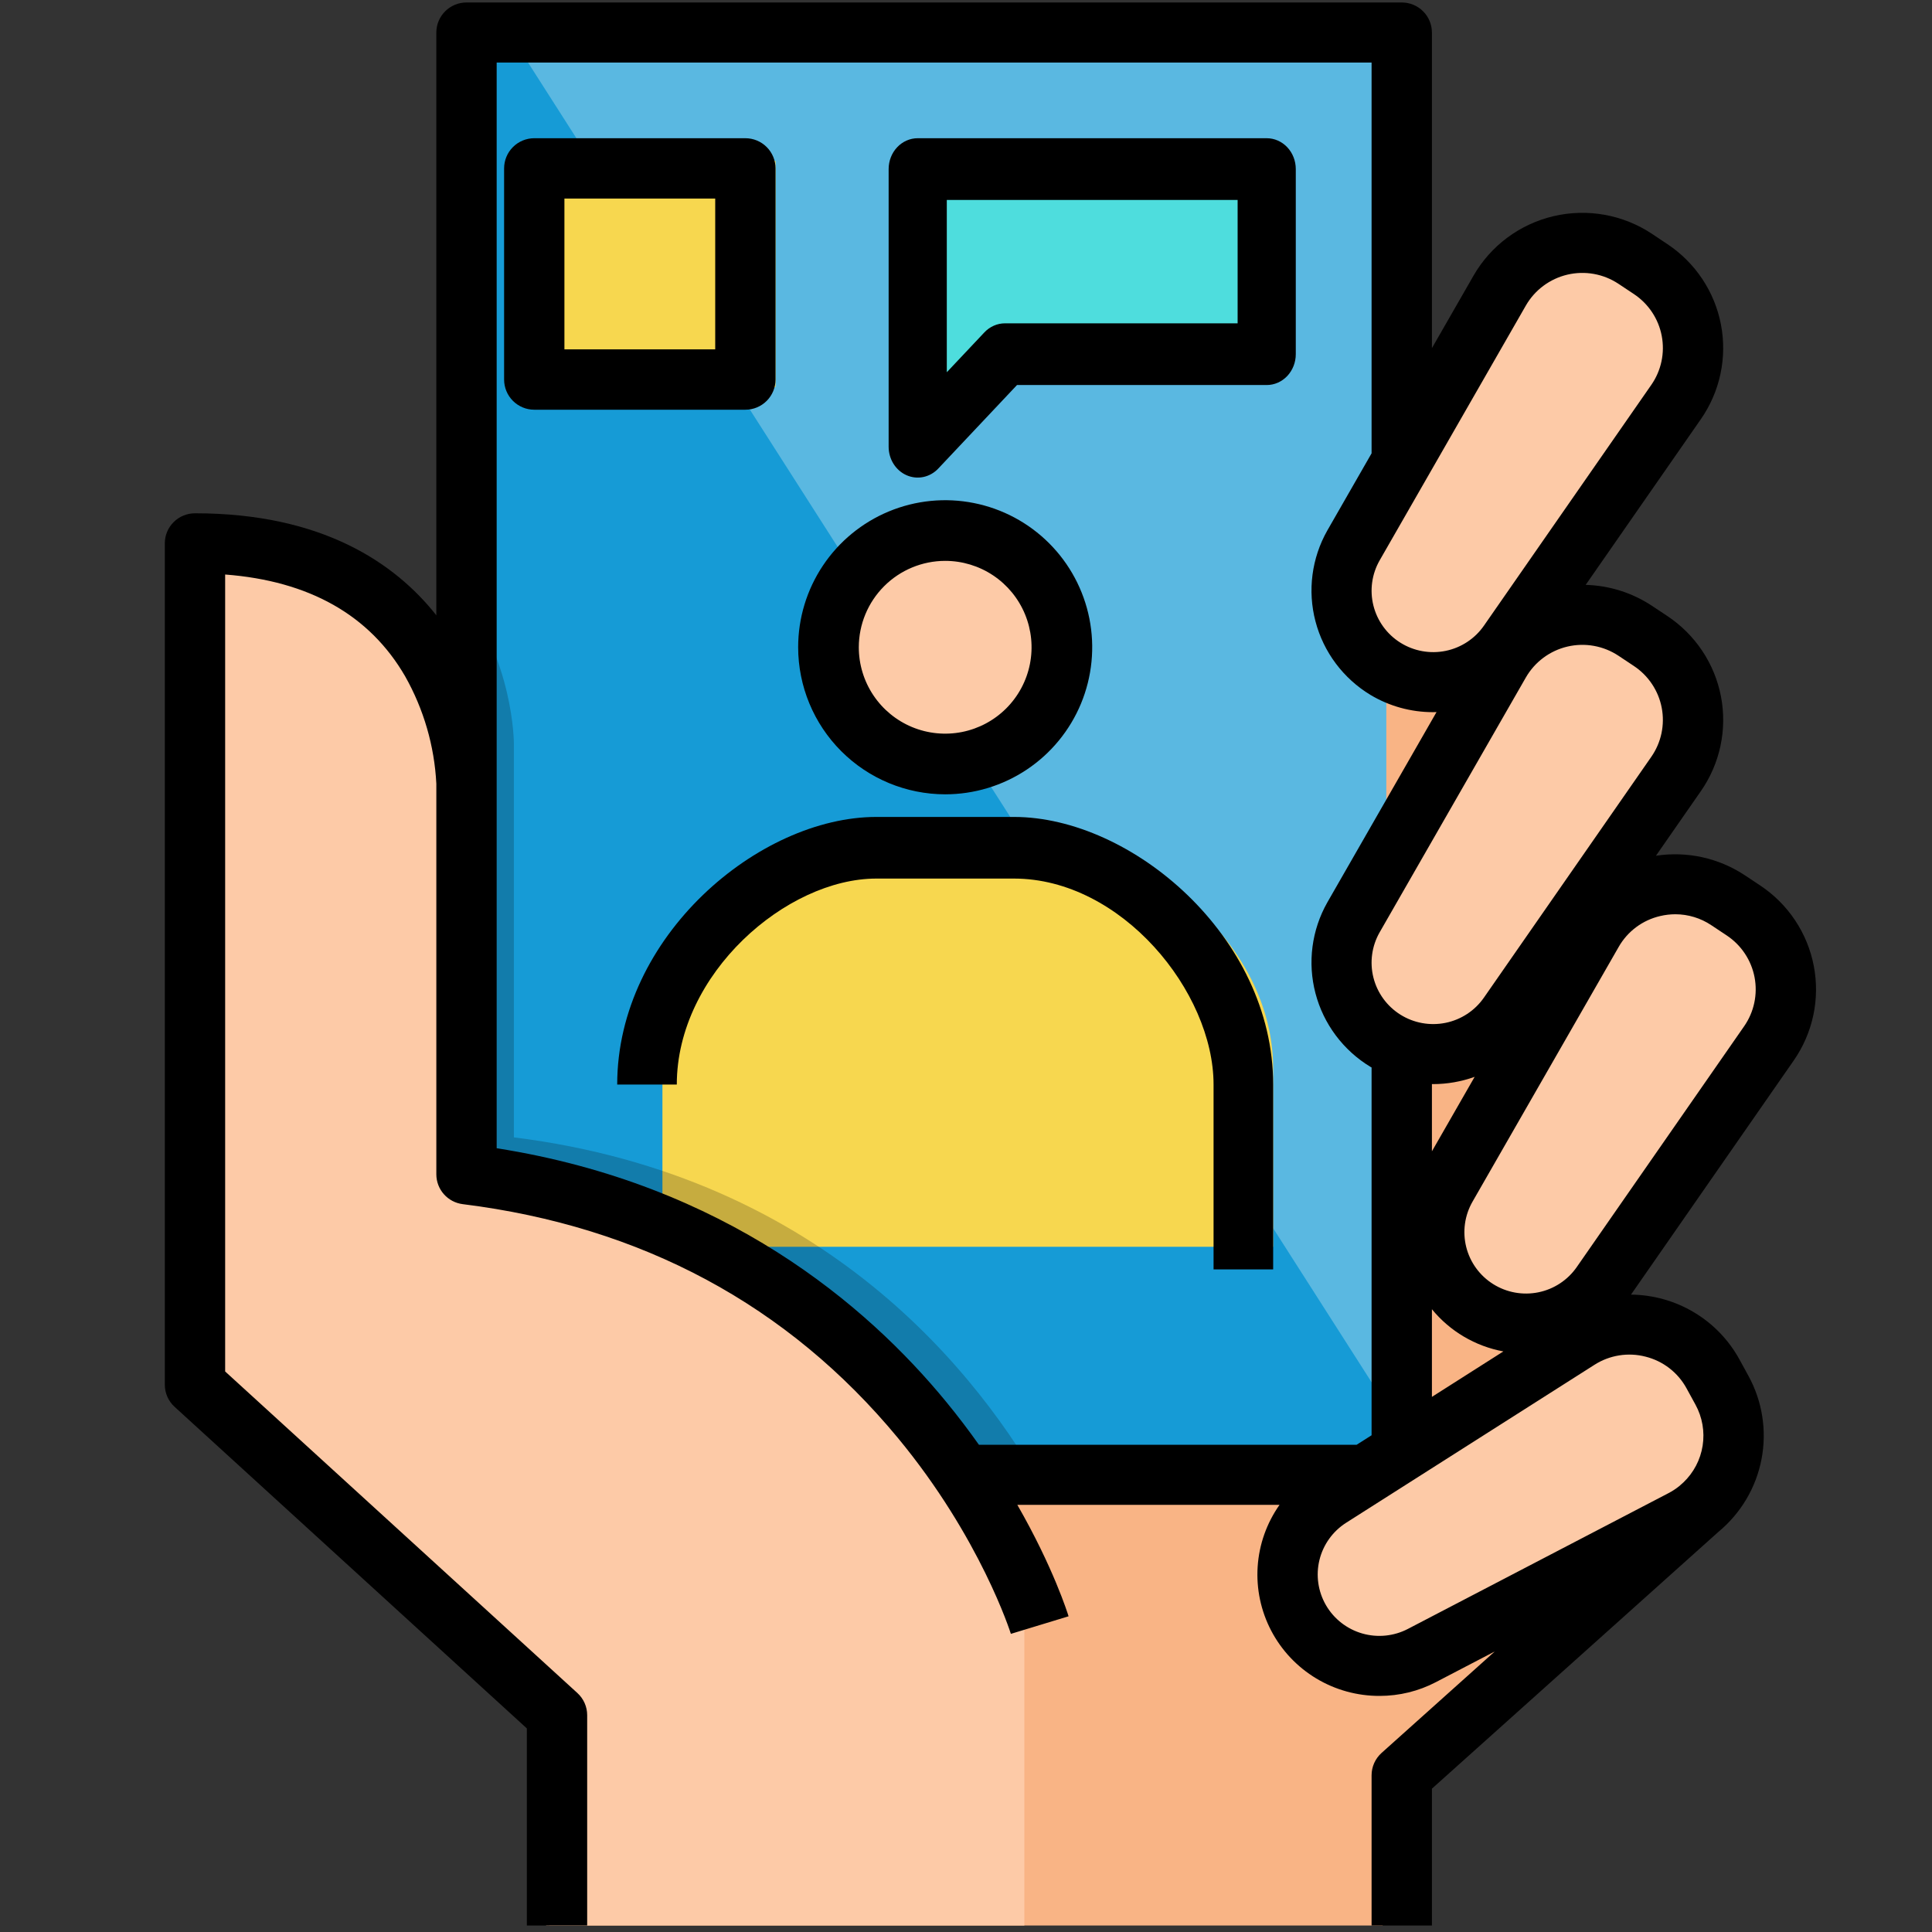 <svg width="210" height="210" viewBox="0 0 210 210" fill="none" xmlns="http://www.w3.org/2000/svg">
<rect x="0" y="0" width="210" height="210" fill="#333333" stroke="none"/>
<g clip-path="url(#clip0_38_1830)">
<path d="M150.292 209.296L150.292 192.82L182.643 163.163L172.938 143.391L169.703 120.324L179.408 80.781L166.467 67.6L176.173 44.534L145.035 58.127L59.711 133.505L59.711 209.296L150.292 209.296Z" fill="#F9B485"/>
<path d="M49.877 2.728L150.68 2.728L150.68 160.113L49.877 160.113L49.877 2.728Z" fill="#169BD6"/>
<path d="M170.426 146.97L143.062 164.033C140.83 165.425 139.246 167.614 138.649 170.132C138.051 172.65 138.488 175.296 139.865 177.504C141.202 179.647 143.324 181.214 145.801 181.885C148.278 182.557 150.924 182.283 153.202 181.12L181.926 166.45C183.162 165.819 184.256 164.953 185.146 163.905C186.036 162.856 186.702 161.645 187.107 160.342C187.512 159.04 187.647 157.671 187.505 156.317C187.362 154.962 186.945 153.649 186.277 152.454L185.297 150.7C184.607 149.466 183.665 148.384 182.529 147.52C181.392 146.657 180.086 146.031 178.692 145.681C177.297 145.331 175.843 145.265 174.422 145.487C173 145.709 171.64 146.214 170.426 146.97V146.97Z" fill="#FDCAA7"/>
<path d="M173.298 101.532L156.951 130.041C155.618 132.366 155.252 135.118 155.932 137.709C156.611 140.299 158.281 142.522 160.585 143.899C162.822 145.237 165.485 145.676 168.035 145.128C170.585 144.58 172.831 143.086 174.315 140.948L193.04 113.991C193.846 112.831 194.412 111.523 194.705 110.143C194.998 108.763 195.012 107.338 194.747 105.953C194.481 104.567 193.942 103.248 193.159 102.072C192.377 100.897 191.367 99.888 190.189 99.106L188.462 97.958C187.246 97.15 185.876 96.601 184.438 96.343C182.999 96.085 181.523 96.126 180.101 96.461C178.679 96.796 177.341 97.419 176.171 98.291C175 99.164 174.023 100.267 173.298 101.532V101.532Z" fill="#FDCAA7"/>
<path opacity="0.3" d="M54.794 2.728L150.68 152.736L150.68 2.728L54.794 2.728Z" fill="#FAFBFC"/>
<path d="M163.464 72.019L147.117 100.532C145.784 102.856 145.418 105.609 146.097 108.199C146.776 110.79 148.447 113.012 150.75 114.39C152.987 115.727 155.651 116.167 158.201 115.619C160.751 115.071 162.996 113.576 164.481 111.438L183.205 84.482C184.011 83.323 184.577 82.014 184.87 80.634C185.163 79.254 185.178 77.83 184.912 76.444C184.647 75.058 184.107 73.739 183.325 72.564C182.542 71.388 181.533 70.38 180.355 69.597L178.628 68.449C177.412 67.642 176.042 67.092 174.604 66.834C173.166 66.576 171.69 66.616 170.267 66.951C168.845 67.285 167.507 67.908 166.337 68.78C165.167 69.652 164.189 70.755 163.464 72.019V72.019Z" fill="#FDCAA7"/>
<path d="M163.464 32.672L147.117 61.185C145.784 63.51 145.418 66.263 146.097 68.853C146.776 71.444 148.447 73.666 150.75 75.043C152.987 76.381 155.651 76.821 158.201 76.272C160.751 75.724 162.996 74.23 164.481 72.092L183.206 45.135C184.012 43.976 184.577 42.668 184.87 41.288C185.163 39.908 185.178 38.484 184.912 37.098C184.647 35.713 184.108 34.394 183.325 33.218C182.543 32.043 181.534 31.035 180.357 30.252L178.629 29.104C177.413 28.296 176.044 27.746 174.606 27.488C173.167 27.23 171.691 27.269 170.269 27.604C168.846 27.939 167.508 28.561 166.338 29.433C165.167 30.305 164.189 31.408 163.464 32.672V32.672Z" fill="#FDCAA7"/>
<path d="M138.387 37.156L108.884 37.156L99.049 46.993L99.049 17.483L138.387 17.483L138.387 37.156Z" fill="#4EDDDD"/>
<path d="M103.967 81.421C110.756 81.421 116.26 75.916 116.26 69.125C116.26 62.334 110.756 56.83 103.967 56.83C97.177 56.83 91.674 62.334 91.674 69.125C91.674 75.916 97.177 81.421 103.967 81.421Z" fill="#FDCAA7"/>
<path d="M138.387 135.522L138.387 116.114C138.387 102.386 124.294 91.257 112.855 91.257L97.536 91.257C86.098 91.257 72.004 102.386 72.004 116.114L72.004 135.522L138.387 135.522Z" fill="#F7D74F"/>
<path d="M59.711 17.483L84.298 17.483L84.298 42.075L59.711 42.075L59.711 17.483Z" fill="#F7D74F"/>
<path opacity="0.2" d="M55.855 123.626L55.855 80.765C55.855 80.765 55.852 71.707 49.877 64.207L49.877 162.572L113.801 162.572C106.497 149.348 89.632 127.846 55.855 123.626V123.626Z" fill="#020202"/>
<path d="M59.36 209.296L59.36 186.469L20.373 150.597L20.373 59.289C49.613 59.289 49.613 85.377 49.613 85.377L49.613 127.77C98.347 133.885 111.342 176.686 111.342 176.686L111.342 209.296L59.36 209.296Z" fill="#FDCAA7"/>
<path d="M137.685 15.024L99.752 15.024C98.913 15.024 98.109 15.377 97.517 16.006C96.924 16.635 96.591 17.488 96.591 18.378L96.591 48.558C96.591 49.221 96.776 49.869 97.123 50.421C97.471 50.972 97.964 51.402 98.542 51.656C99.12 51.91 99.755 51.976 100.369 51.847C100.982 51.717 101.545 51.398 101.987 50.929L110.544 41.851L137.685 41.851C138.523 41.851 139.327 41.498 139.92 40.869C140.513 40.24 140.846 39.387 140.846 38.498L140.846 18.378C140.846 17.488 140.513 16.635 139.92 16.006C139.327 15.377 138.523 15.024 137.685 15.024V15.024ZM134.524 35.144L109.235 35.144C108.82 35.144 108.409 35.231 108.025 35.4C107.642 35.568 107.293 35.815 107 36.126L102.913 40.462L102.913 21.731L134.524 21.731L134.524 35.144Z" fill="black"/>
<path d="M102.737 86.339C105.898 86.339 108.988 85.402 111.616 83.645C114.244 81.889 116.292 79.392 117.502 76.472C118.711 73.551 119.028 70.337 118.411 67.236C117.795 64.136 116.273 61.288 114.038 59.052C111.803 56.817 108.955 55.294 105.855 54.678C102.755 54.061 99.542 54.377 96.621 55.587C93.701 56.797 91.206 58.846 89.45 61.474C87.693 64.103 86.756 67.193 86.756 70.355C86.761 74.593 88.446 78.656 91.442 81.652C94.438 84.649 98.5 86.334 102.737 86.339V86.339ZM102.737 60.964C104.594 60.964 106.409 61.514 107.953 62.546C109.497 63.578 110.701 65.045 111.411 66.76C112.122 68.477 112.308 70.365 111.946 72.186C111.584 74.008 110.689 75.681 109.376 76.995C108.063 78.308 106.39 79.202 104.569 79.565C102.748 79.927 100.86 79.741 99.144 79.031C97.429 78.32 95.963 77.116 94.931 75.572C93.899 74.028 93.348 72.212 93.348 70.355C93.351 67.865 94.341 65.478 96.101 63.717C97.861 61.957 100.248 60.966 102.737 60.964Z" fill="black"/>
<path d="M110.217 88.798L95.258 88.798C82.498 88.798 67.087 101.773 67.087 117.886L73.565 117.886C73.565 105.828 85.493 95.497 95.258 95.497L110.217 95.497C121.899 95.497 131.909 107.807 131.909 117.886L131.909 137.981L138.387 137.981L138.387 117.886C138.387 101.773 122.976 88.798 110.217 88.798Z" fill="black"/>
<path d="M84.297 41.255L84.297 18.303C84.297 17.433 83.952 16.599 83.337 15.985C82.723 15.37 81.889 15.024 81.019 15.024L58.072 15.024C57.203 15.024 56.369 15.37 55.754 15.985C55.139 16.599 54.794 17.433 54.794 18.303L54.794 41.255C54.794 42.124 55.139 42.959 55.754 43.573C56.369 44.188 57.203 44.534 58.072 44.534L81.019 44.534C81.889 44.534 82.723 44.188 83.337 43.573C83.952 42.959 84.297 42.124 84.297 41.255ZM77.741 37.976L61.35 37.976L61.35 21.582L77.741 21.582L77.741 37.976Z" fill="black"/>
<path d="M152.364 0.269L50.707 0.269C49.837 0.269 49.003 0.613 48.388 1.226C47.773 1.838 47.428 2.669 47.428 3.535L47.428 66.878C42.946 61.214 35.041 55.792 21.194 55.792C20.324 55.792 19.49 56.136 18.875 56.749C18.26 57.361 17.915 58.192 17.915 59.058L17.915 150.507C17.914 150.96 18.009 151.408 18.192 151.823C18.375 152.238 18.643 152.61 18.978 152.916L57.266 187.87L57.266 209.296L63.824 209.296L63.824 186.434C63.824 185.981 63.73 185.533 63.547 185.118C63.364 184.703 63.096 184.331 62.761 184.025L24.473 149.071L24.473 62.447C33.616 63.146 40.189 66.861 44.04 73.516C46.059 77.093 47.219 81.088 47.428 85.186L47.428 127.645C47.428 128.441 47.72 129.21 48.249 129.806C48.778 130.403 49.507 130.787 50.3 130.886C69.74 133.306 85.653 141.856 97.599 156.3C106.586 167.166 109.846 177.488 109.878 177.593L116.149 175.684C116.055 175.375 114.491 170.376 110.58 163.571L139.08 163.571C137.684 165.55 136.862 167.873 136.702 170.285C136.543 172.698 137.053 175.108 138.176 177.252C139.299 179.395 140.992 181.19 143.071 182.44C145.149 183.69 147.532 184.346 149.96 184.338C152.091 184.339 154.19 183.825 156.077 182.84L162.479 179.504L150.169 190.538C149.828 190.845 149.555 191.219 149.368 191.637C149.181 192.055 149.085 192.508 149.085 192.966L149.085 209.296L155.643 209.296L155.643 194.42L186.782 166.508C189.216 164.497 190.873 161.706 191.468 158.612C192.064 155.518 191.562 152.314 190.047 149.549L189.081 147.785C187.925 145.667 186.221 143.896 184.147 142.653C182.073 141.411 179.703 140.743 177.283 140.719L194.972 115.27C196.002 113.788 196.725 112.116 197.1 110.352C197.474 108.588 197.492 106.767 197.152 104.996C196.813 103.225 196.122 101.539 195.122 100.037C194.121 98.535 192.83 97.246 191.323 96.246L189.645 95.132C186.805 93.254 183.364 92.499 179.994 93.016L184.881 85.986C185.911 84.504 186.635 82.831 187.01 81.067C187.384 79.303 187.402 77.482 187.063 75.711C186.723 73.94 186.033 72.254 185.032 70.751C184.031 69.249 182.739 67.96 181.233 66.959L179.555 65.845C177.417 64.43 174.923 63.643 172.357 63.573L184.88 45.557C185.91 44.074 186.634 42.402 187.008 40.638C187.383 38.874 187.401 37.053 187.061 35.282C186.722 33.511 186.031 31.825 185.03 30.322C184.029 28.819 182.738 27.53 181.232 26.53L179.557 25.414C178.002 24.381 176.25 23.678 174.41 23.348C172.57 23.018 170.682 23.069 168.863 23.496C167.043 23.924 165.332 24.72 163.834 25.834C162.337 26.949 161.085 28.358 160.158 29.975L155.643 37.843L155.643 3.535C155.643 2.669 155.298 1.838 154.683 1.226C154.068 0.613 153.234 0.269 152.364 0.269V0.269ZM102.844 152.369C94.193 141.833 78.781 128.706 53.986 124.808L53.986 6.801L149.085 6.801L149.085 49.275L144.275 57.659C142.573 60.662 142.111 64.206 142.987 67.542C143.862 70.879 146.006 73.745 148.965 75.535C151.017 76.763 153.367 77.411 155.761 77.409C155.889 77.409 156.017 77.401 156.145 77.398L144.275 98.087C142.573 101.09 142.111 104.635 142.987 107.971C143.862 111.307 146.006 114.174 148.965 115.964C149.006 115.988 149.047 116.005 149.085 116.03L149.085 156.007L147.461 157.039L106.404 157.039C105.323 155.512 104.141 153.949 102.844 152.369ZM155.643 142.307C157.605 144.704 160.358 146.329 163.41 146.894L155.643 151.835L155.643 142.307ZM155.643 125.144L155.643 117.834C155.684 117.834 155.721 117.838 155.761 117.838C157.304 117.837 158.836 117.569 160.288 117.048L155.643 125.144ZM178.874 147.465C179.815 147.702 180.697 148.13 181.463 148.724C182.229 149.318 182.863 150.065 183.324 150.915L184.29 152.679C185.035 154.039 185.31 155.606 185.07 157.137C184.831 158.668 184.091 160.078 182.965 161.148L182.963 161.145L182.525 161.537C182.162 161.828 181.771 162.083 181.359 162.298L153.038 177.053C151.508 177.851 149.727 178.029 148.068 177.551C146.408 177.073 144.998 175.975 144.132 174.486C143.266 172.997 143.011 171.233 143.419 169.561C143.828 167.89 144.869 166.44 146.325 165.514L173.306 148.352C174.121 147.828 175.038 147.479 175.996 147.326C176.955 147.173 177.935 147.22 178.874 147.465V147.465ZM182.106 99.376C183.496 99.378 184.855 99.791 186.009 100.564L187.687 101.678C188.469 102.197 189.139 102.866 189.658 103.646C190.177 104.426 190.536 105.301 190.712 106.22C190.888 107.139 190.879 108.084 190.684 108.999C190.49 109.915 190.114 110.783 189.579 111.552L171.386 137.725C170.404 139.14 168.91 140.123 167.217 140.468C165.524 140.813 163.763 140.494 162.301 139.576C160.839 138.658 159.79 137.214 159.372 135.544C158.954 133.874 159.2 132.108 160.058 130.614L175.941 102.931C176.419 102.089 177.068 101.356 177.845 100.777C178.623 100.198 179.513 99.787 180.458 99.569C180.998 99.441 181.551 99.377 182.106 99.376L182.106 99.376ZM177.597 72.391C178.379 72.91 179.049 73.579 179.568 74.359C180.087 75.138 180.446 76.013 180.622 76.933C180.798 77.852 180.788 78.796 180.594 79.712C180.399 80.627 180.024 81.495 179.489 82.264L161.296 108.437C160.313 109.852 158.82 110.834 157.127 111.178C155.435 111.522 153.674 111.202 152.213 110.285C150.752 109.368 149.703 107.924 149.284 106.255C148.866 104.586 149.111 102.82 149.968 101.327L165.851 73.643C166.333 72.804 166.982 72.073 167.759 71.495C168.536 70.916 169.424 70.503 170.369 70.281C171.313 70.059 172.293 70.033 173.247 70.204C174.202 70.375 175.112 70.74 175.919 71.275L177.597 72.391ZM165.852 33.215C166.333 32.377 166.982 31.645 167.76 31.067C168.537 30.488 169.425 30.075 170.369 29.853C171.313 29.631 172.293 29.605 173.248 29.776C174.203 29.947 175.112 30.312 175.919 30.848L177.597 31.962C178.379 32.481 179.049 33.15 179.568 33.929C180.088 34.709 180.446 35.584 180.622 36.503C180.798 37.422 180.789 38.367 180.594 39.283C180.4 40.198 180.024 41.066 179.489 41.835L161.297 68.008C160.314 69.423 158.82 70.405 157.128 70.749C155.435 71.093 153.675 70.773 152.214 69.856C150.752 68.939 149.703 67.495 149.285 65.826C148.867 64.157 149.112 62.391 149.969 60.898L165.852 33.215Z" fill="black"/>
</g>
<defs>
<clipPath id="clip0_38_1830">
<rect width="208.983" height="209.027" fill="white" transform="translate(0.704 0.269)"/>
</clipPath>
</defs>
</svg>
